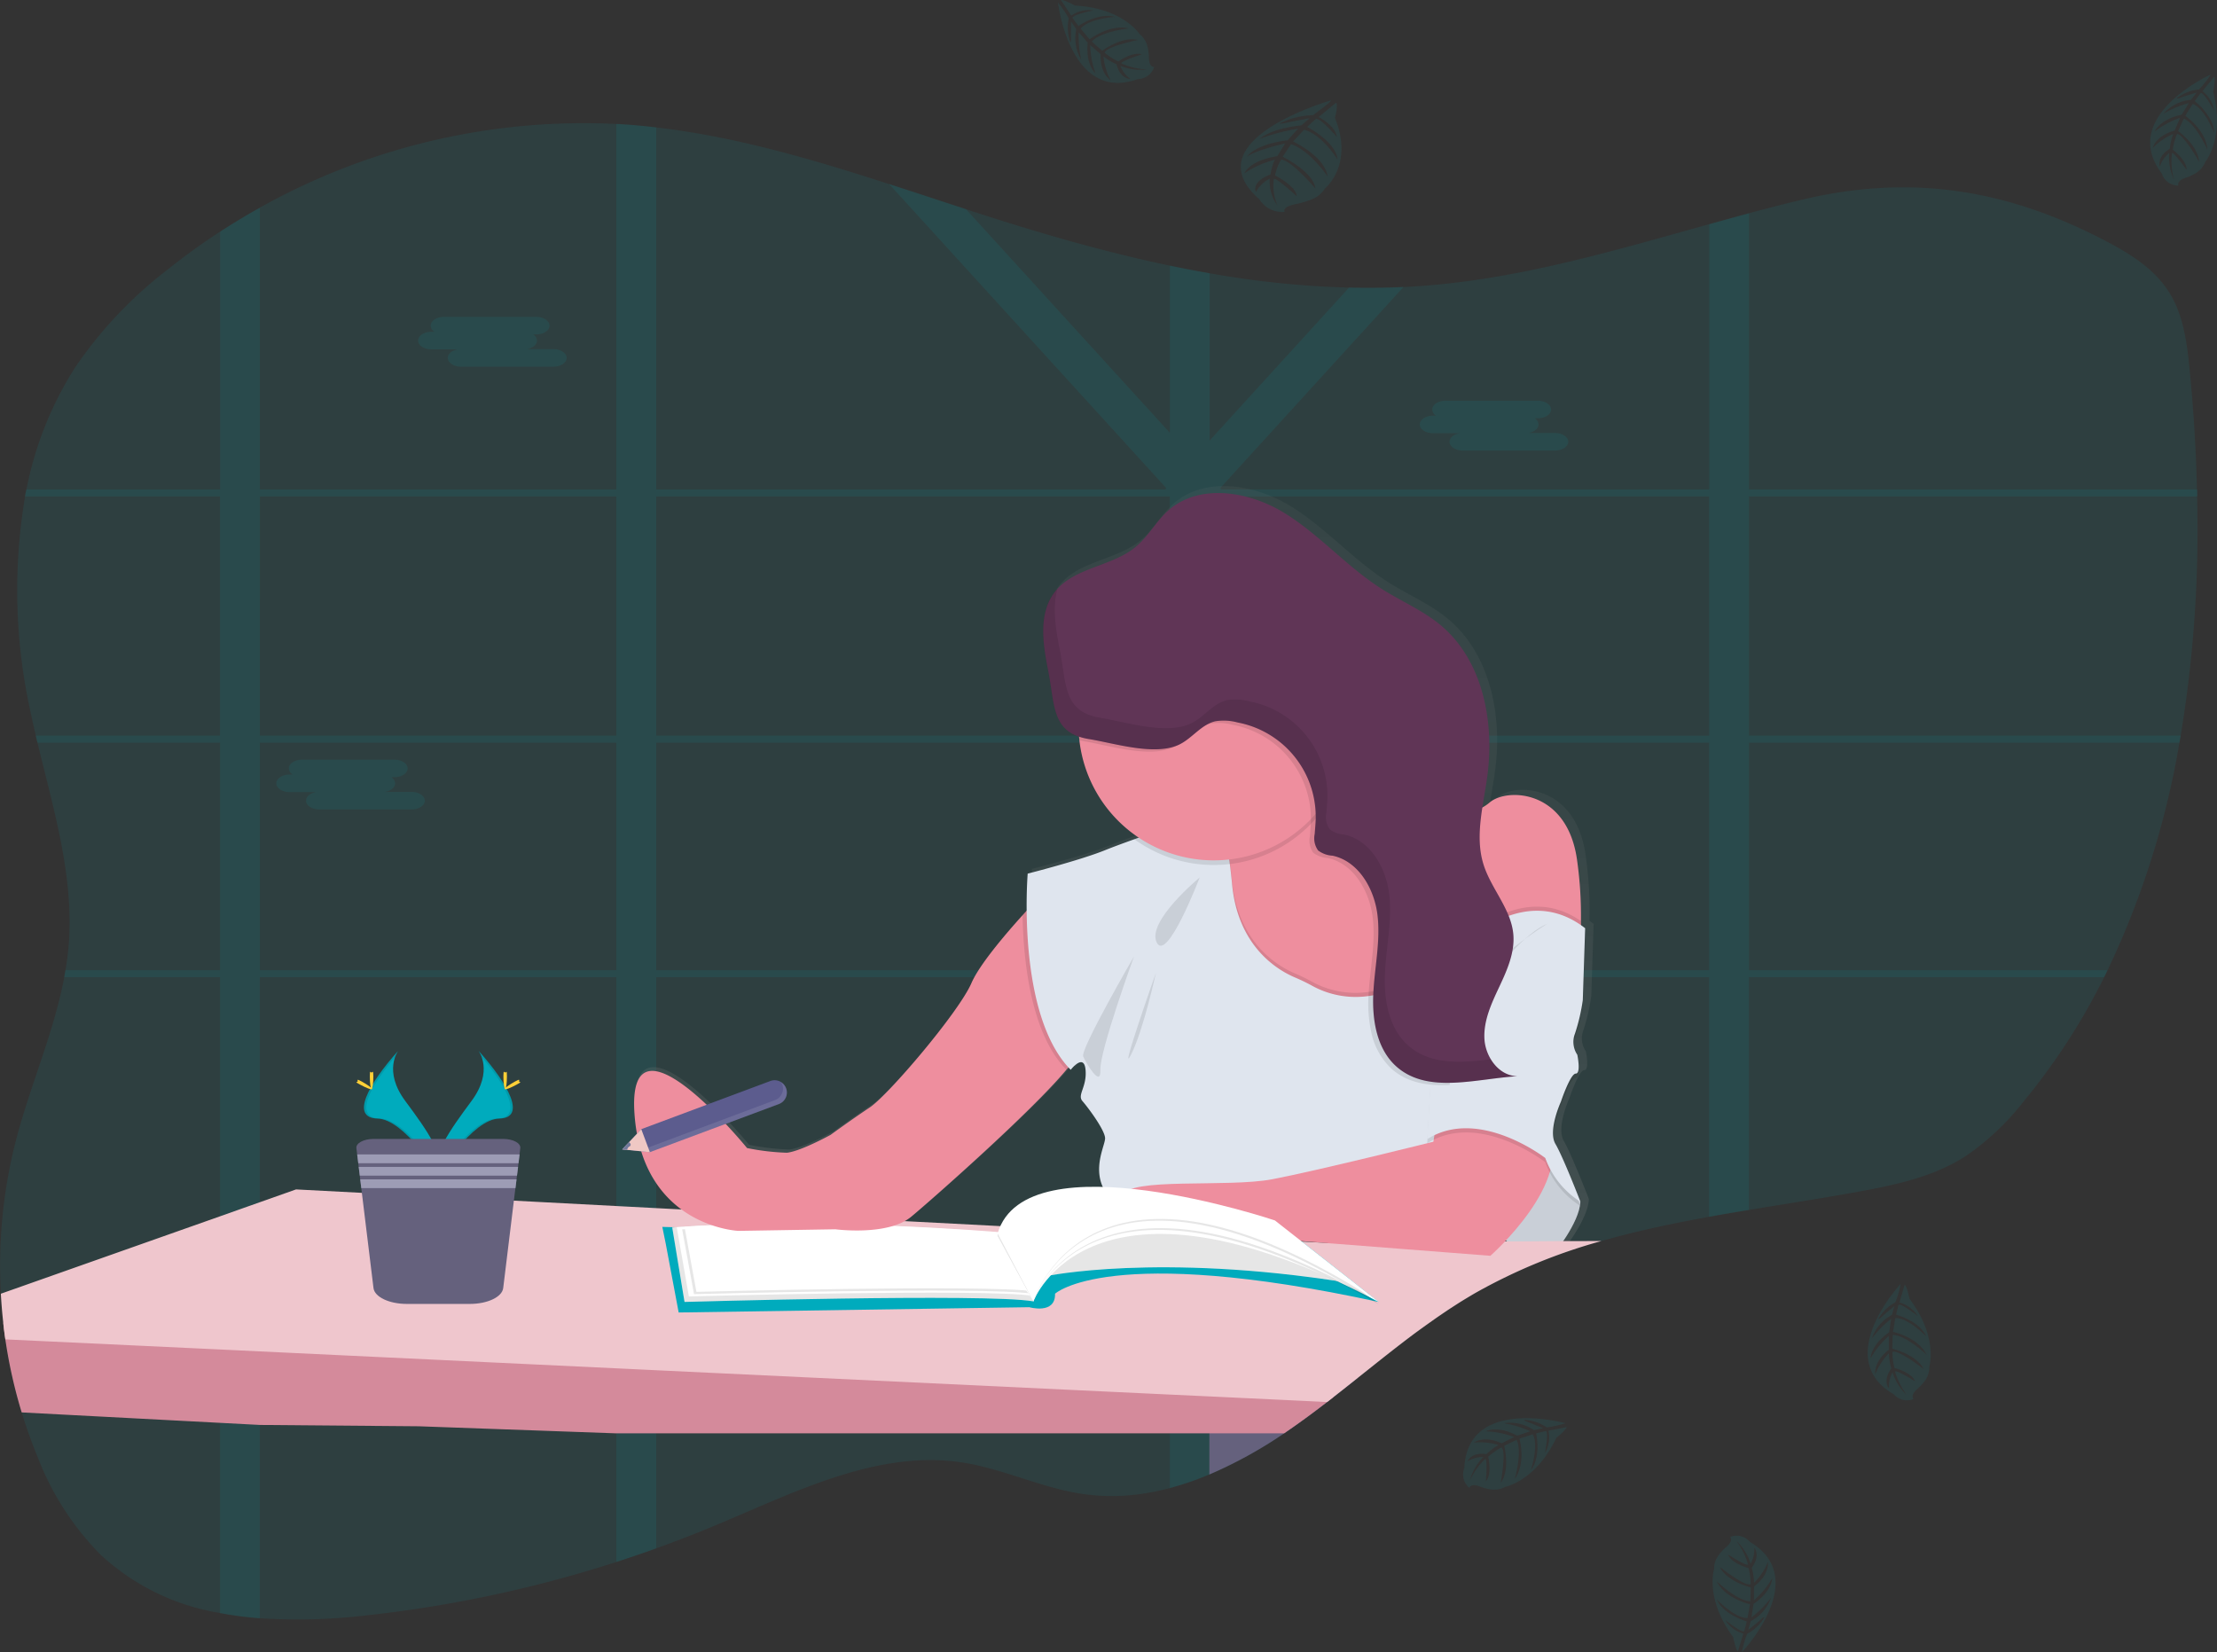 <svg xmlns="http://www.w3.org/2000/svg" xmlns:xlink="http://www.w3.org/1999/xlink" width="277.651" height="206.936" viewBox="0 0 277.651 206.936"><rect x="0" y="0" width="277.651" height="206.936" fill="#333333" stroke="none"/><defs><linearGradient id="a" x1="0.5" y1="1" x2="0.5" gradientUnits="objectBoundingBox"><stop offset="0" stop-color="gray" stop-opacity="0.251"/><stop offset="0.54" stop-color="gray" stop-opacity="0.122"/><stop offset="1" stop-color="gray" stop-opacity="0.102"/></linearGradient></defs><g transform="translate(-0.012 -0.057)"><path d="M343.554,190.867c-.05.294-.1.587-.155.881a108.081,108.081,0,0,1-8.995,28.488q-.212.44-.433.881a81.42,81.42,0,0,1-10.135,15.63,32.434,32.434,0,0,1-7.28,6.832c-3.906,2.49-8.473,3.5-12.961,4.331-4.664.862-9.388,1.573-14.1,2.359q-2.506.409-4.981.857c-4.554.823-9.073,1.775-13.485,3.036a70.1,70.1,0,0,0-15.729,6.47q-.6.341-1.182.7c-.391.236-.786.477-1.167.724s-.763.49-1.14.739l-.582.393c-.191.126-.38.262-.569.388-.561.383-1.114.786-1.667,1.174l-.021.016q-.547.393-1.088.786c-2.042,1.513-4.04,3.1-6.03,4.685l-1.256,1-1.945,1.539c-.38.3-.766.6-1.148.9-.278.218-.553.435-.836.65-1.418,1.093-2.855,2.163-4.32,3.185-.349.244-.7.488-1.049.726a55.284,55.284,0,0,1-9.317,5.133l-.042.018a36.967,36.967,0,0,1-4.95,1.707,29.622,29.622,0,0,1-2.915.632,25.763,25.763,0,0,1-7.9.136c-5.162-.731-10-3.146-15.147-3.953-10.623-1.649-20.938,3.67-30.934,7.846q-3.67,1.536-7.422,2.884-2.485.9-4.994,1.707a157.236,157.236,0,0,1-31.335,6.7,72.417,72.417,0,0,1-13.3.359,44.958,44.958,0,0,1-4.981-.648,28.749,28.749,0,0,1-15.045-7.34,35.242,35.242,0,0,1-7.852-12.214q-1.135-2.734-2-5.594a62.393,62.393,0,0,1-2.037-9.131c-.1-.7-.194-1.4-.262-2.1q-.2-1.8-.3-3.618a62.656,62.656,0,0,1,1.864-19.137c1.785-6.918,4.763-13.543,6.074-20.527.055-.294.1-.587.155-.881q.262-1.573.4-3.2c.661-8.541-1.9-16.9-3.914-25.274-.071-.294-.142-.587-.21-.881q-.328-1.392-.621-2.787a70.478,70.478,0,0,1-.721-27.17c.052-.294.113-.59.173-.881a43.948,43.948,0,0,1,6.124-15.318,53.083,53.083,0,0,1,11.535-12.2Q94.6,129.966,98,127.751q2.446-1.589,4.981-3.007a83.018,83.018,0,0,1,44.64-10.486q1.224.063,2.443.168,1.279.11,2.551.262c9.917,1.146,19.567,3.985,29.159,7.091q4.821,1.573,9.626,3.146,2.139.7,4.276,1.376c6.986,2.2,14.088,4.194,21.256,5.694q2.493.524,4.981.957a117.728,117.728,0,0,0,17.457,1.8q3.408.084,6.816-.071,1.722-.079,3.447-.231c11.878-1.017,23.332-4.428,34.833-7.631,1.662-.464,3.327-.925,4.981-1.371,2.186-.587,4.375-1.156,6.572-1.68,13.679-3.285,25.869-1.4,38.587,5.377,2.884,1.539,5.767,3.395,7.55,6.268s2.215,6.431,2.545,9.854c.467,4.871.787,9.81.889,14.77,0,.294,0,.587.018.881A157.137,157.137,0,0,1,343.554,190.867Z" transform="translate(-70.44 -98.673)" fill="#00abbd" opacity="0.1"/><path d="M261.6,220.529H260.7v.881h1.012Zm-10.132,0a.057.057,0,0,0,0,.021l-.079.729v.131h7.76v-.052l.553-.828Zm-20.75,0V192.041h8.913c-.094-.079-.191-.157-.291-.231l-.131-.1c-.055-.045-.11-.087-.168-.126s-.194-.139-.3-.207-.165-.113-.262-.168l-.06-.039h-7.7v-1.56l-.207.1-.22.123h-.016l-.047.029-.136.089c-.047.029-.094.058-.139.089-.136.092-.262.191-.406.294l-.131.1c-.089.068-.173.139-.262.21-.349.286-.692.585-1.049.86-.089.071-.178.139-.262.2a6.764,6.764,0,0,1-.592.388,2.808,2.808,0,0,1-.262.144l-.147.068-.134.058h0a5.566,5.566,0,0,1-.975.309v27.849h-13.37a.4.4,0,0,0,.026.092c.073.262.147.524.218.786h13.129v30.538h.2l.233.016.425.031.687.068.309.037.341.042h.05c.2.026.4.058.6.089l.128.021.288.047.414.073h0l.994-.052h0l.136.029a.8.8,0,0,1,.168.034V221.41h20.66v-.131l.079-.729a.058.058,0,0,1,0-.021Zm30.882,0H260.7v.881h1.012Zm-10.691,0-.089.881h8.633l.587-.881Zm-20.186,0V192.041h8.913c-.094-.079-.191-.157-.291-.231l-.131-.1c-.055-.045-.11-.087-.168-.126s-.194-.139-.3-.207-.165-.113-.262-.168l-.06-.039h-7.71v-1.56l-.207.1-.22.123h-.016l-.047.029-.136.089c-.047.029-.094.058-.139.089-.136.092-.262.191-.406.294l-.131.1c-.089.068-.173.139-.262.21-.349.286-.692.585-1.049.86-.089.071-.178.139-.262.2a6.764,6.764,0,0,1-.592.388,2.808,2.808,0,0,1-.262.144l-.147.068-.134.058h0a5.566,5.566,0,0,1-.975.309v27.849h-13.37a.4.4,0,0,0,.026.092c.073.262.149.524.22.786h13.126v30.536l.2.013.233.016.425.031.687.068.309.037.341.042h.05c.2.026.4.058.6.089l.128.021.288.047.414.073h0l.994-.052h0l.136.029a.8.8,0,0,1,.168.034V221.41h20.11l.094-.881ZM298.267,161.2h56.162c0-.294,0-.587-.018-.881H298.267V125.734c-1.667.446-3.332.907-4.981,1.371v33.218H232.2l-.155-.168.233-.262h0L255,134.959q-3.408.157-6.816.071l-17.47,19.164V133.24q-2.5-.433-4.981-.957v20.946l-25.542-28.017c-3.206-1.049-6.412-2.116-9.626-3.146l34.717,38.089-.155.168H161.406V114.97q-1.274-.144-2.551-.262-1.219-.107-2.443-.168v45.783h-44.64V125.037q-2.54,1.416-4.981,3.007v32.279H82.513c-.06.291-.121.587-.173.881h24.43V191.16H83.693c.068.294.139.587.21.881h22.878v28.488H87.41c-.05.294-.1.587-.155.881h19.525v79.656a44.929,44.929,0,0,0,4.981.648v-80.3h44.65v73.241q2.511-.815,4.994-1.707V221.41h64.317V285.4a36.972,36.972,0,0,0,4.949-1.707l.042-.018V221.41H293.27v30.009q2.488-.448,4.981-.857V221.41h44.48q.22-.44.433-.881h-44.9V192.041h53.907c.055-.294.1-.587.155-.881H298.267Zm-186.492,0h44.637V191.16h-44.64Zm0,59.326V192.041h44.637v28.488ZM161.409,161.2h64.314V191.16H161.406Zm0,59.326V192.041h64.314v28.488Zm131.864,0H230.714V192.041H293.27Zm0-29.361H230.714V162.006l.878-.8H293.27Zm-41.806,29.361a.058.058,0,0,0,0,.021l-.079.729v.131h7.76v-.052l.553-.828Zm10.132,0h-.894v.881h1.012Zm-30.882,0V192.041h8.913c-.094-.079-.191-.157-.291-.231l-.131-.1c-.055-.045-.11-.087-.168-.126s-.194-.139-.3-.207-.165-.113-.262-.168l-.06-.039h-7.707v-1.56l-.207.1-.22.123h-.016l-.047.029-.136.089c-.047.029-.094.058-.139.089-.136.092-.262.191-.406.294l-.131.1c-.089.068-.173.139-.262.21-.349.286-.692.585-1.049.86-.089.071-.178.139-.262.2a6.764,6.764,0,0,1-.592.388,2.808,2.808,0,0,1-.262.144l-.147.068-.134.058h0a5.566,5.566,0,0,1-.975.309v27.849h-13.37a.4.4,0,0,0,.026.092c.073.262.147.524.218.786h13.129v30.538h.2l.233.016.425.031.687.068.309.037.341.042h.05c.2.026.4.058.6.089l.128.021.288.047.414.073h0l.994-.052h0l.136.029a.8.8,0,0,1,.168.034V221.41h20.66v-.131l.079-.729a.058.058,0,0,1,0-.021Z" transform="translate(-79.211 -98.965)" fill="#00abbd" opacity="0.1"/><path d="M271.832,208.592h.4a.954.954,0,0,1-.474-.768h0c0-.608.745-1.1,1.654-1.1h11.574c.91,0,1.654.5,1.654,1.1h0c0,.606-.745,1.1-1.654,1.1H284.6a.957.957,0,0,1,.472.768c0,.524-.54.954-1.264,1.072h3.332c.907,0,1.652.5,1.652,1.1s-.745,1.1-1.652,1.1H275.552c-.907,0-1.652-.5-1.652-1.1,0-.524.54-.954,1.264-1.072h-3.332c-.907,0-1.652-.5-1.652-1.1S270.919,208.592,271.832,208.592Z" transform="translate(-217.808 -166.98)" fill="#00abbd" opacity="0.1"/><path d="M750.352,248.662h.388a.957.957,0,0,1-.475-.771h0c0-.606.745-1.1,1.654-1.1h11.574c.91,0,1.654.5,1.654,1.1h0c0,.608-.745,1.1-1.654,1.1h-.385a.959.959,0,0,1,.472.771c0,.524-.54.952-1.264,1.07h3.332c.907,0,1.652.5,1.652,1.1s-.745,1.1-1.652,1.1H754.077c-.907,0-1.652-.5-1.652-1.1,0-.524.54-.954,1.264-1.07h-3.337c-.907,0-1.652-.5-1.652-1.1S749.45,248.662,750.352,248.662Z" transform="translate(-570.882 -196.545)" fill="#00abbd" opacity="0.1"/><path d="M204.1,420.124h.388a.96.96,0,0,1-.472-.771h0c0-.606.742-1.1,1.652-1.1h11.574c.91,0,1.654.5,1.654,1.1h0c0,.608-.745,1.1-1.654,1.1h-.385a.959.959,0,0,1,.472.771c0,.524-.54.952-1.264,1.07H219.4c.91,0,1.652.5,1.652,1.1s-.742,1.1-1.652,1.1H207.822c-.907,0-1.652-.5-1.652-1.1,0-.524.543-.954,1.264-1.072H204.1c-.907,0-1.652-.5-1.652-1.1S203.195,420.124,204.1,420.124Z" transform="translate(-167.834 -323.056)" fill="#00abbd" opacity="0.1"/><path d="M666.848,713.44l-1.945,1.539c-.38.3-.766.6-1.148.9-.278.218-.553.435-.836.65-1.418,1.093-2.855,2.163-4.32,3.185-.349.244-.7.488-1.049.726a55.291,55.291,0,0,1-9.317,5.133l-.042.018V713.44Z" transform="translate(-496.721 -540.861)" fill="#65617d"/><path d="M493.67,351.479l.294-9.057c-.176-.136-.354-.262-.524-.388a48.285,48.285,0,0,0-.461-8.077c-1.185-9.057-8.879-9.254-11.05-7.385a5.239,5.239,0,0,1-.936.645c.2-1.292.44-2.587.616-3.867.949-6.9-.524-14.662-5.878-19.122-2.241-1.864-4.981-3.01-7.443-4.569-4.409-2.781-7.893-6.889-12.353-9.6s-10.722-3.723-14.613-.241c-1.507,1.348-2.48,3.217-4.027,4.517-2.884,2.422-7.38,2.582-9.9,5.288h0c-.126.136-.246.275-.362.422-2.1,2.69-1.523,6.5-.855,9.841.8,4.016.472,7.235,3.917,8.389.013.16.024.32.042.477A17.016,17.016,0,0,0,437.629,331l-.558.2c-1.489.524-2.829,1.033-3.686,1.382-3.146,1.282-9.768,2.952-9.768,2.952s-.157,1.888-.128,4.672c-2.207,2.4-5.891,6.614-6.973,9.112-1.573,3.644-10.46,14.08-12.827,15.656s-4.934,3.445-4.934,3.445-3.749,2.068-5.524,2.265a29.755,29.755,0,0,1-5.033-.592S373,351.479,373.991,365.762s13.121,14.767,13.121,14.767l12.235-.2s6.612.886,9.571-1.573c2.527-2.1,15.624-13.6,19.832-18.823.1.107.194.212.3.315,0,0,1.675-2.165,1.874,0s-1.088,3.146-.4,3.932,2.763,3.544,2.86,4.627-2.761,5.505,2.071,8.861c.076.052.157.1.246.152.862,1.964,3.6,3.885,3.6,3.885l14.8-.2,27.922,2.165s.831-.731,1.956-1.927c1.5,1.379,3.586,2.561,5.935,1.835,0,0,3.356-4.035,3.455-6.693,0,0-2.171-5.613-3.146-7.285s.692-5.316.692-5.316,1.182-3.544,1.874-3.544.2-2.359.2-2.359a2.868,2.868,0,0,1-.3-2.658A25.439,25.439,0,0,0,493.67,351.479Z" transform="translate(-294.37 -226.654)" fill="url(#a)"/><path d="M682.159,451.568l-1.049,1.227h0l-4.236,4.934-5.534.336-8.858.545s-11.944-14.392-9.7-17.525a5.735,5.735,0,0,0,.786-4.029c-.021-.194-.05-.388-.084-.579a16.75,16.75,0,0,0-1.395-4.3l.294-.134.189-.087,10.444-4.766,2.585-1.18a6.976,6.976,0,0,0,.708,2.04c.05.1.1.2.163.294,3.563,5.9,14.987,2.168,14.987,2.168Z" transform="translate(-499.598 -328.782)" fill="#ee8e9e"/><path d="M774.516,450.951a17.222,17.222,0,0,1-.661,5.112l-14.783,2.252-.553-3.838-2.189-15.155,2.055-2.055a5.487,5.487,0,0,0,4.7-1.174c2.152-1.861,9.789-1.665,10.963,7.34A49.849,49.849,0,0,1,774.516,450.951Z" transform="translate(-576.511 -335.529)" fill="#ee8e9e"/><path d="M788.923,611.643s3.327-4.014,3.426-6.656l-3.329-5.581-2.936-3.146L780.6,606.846S784.223,613.111,788.923,611.643Z" transform="translate(-594.419 -454.4)" fill="#dfe5ee"/><path d="M788.923,611.643s3.327-4.014,3.426-6.656l-3.329-5.581-2.936-3.146L780.6,606.846S784.223,613.111,788.923,611.643Z" transform="translate(-594.419 -454.4)" opacity="0.1"/><path d="M238.615,696.561c-.278.218-.553.435-.836.65-1.418,1.093-2.855,2.163-4.32,3.185-.349.244-.7.488-1.049.726H148.783l-24.742-.886-19.9-.168-4.981-.262L74.31,698.5a62.392,62.392,0,0,1-2.047-9.139c-.1-.7-.194-1.4-.262-2.1l27.151,1.5,4.981.281,44.64,2.49,4.994.278,64.317,3.591,4.949.278h.042Z" transform="translate(-71.582 -521.544)" fill="#d48a9b"/><path d="M271.3,630.084a70.1,70.1,0,0,0-15.729,6.47c-.4.228-.786.461-1.182.7s-.786.477-1.167.724-.763.49-1.14.739l-.582.393-.569.388c-.561.385-1.114.787-1.667,1.174l-.021.016q-.547.393-1.088.786c-2.042,1.513-4.04,3.1-6.03,4.685q-.629.5-1.261,1l-1.94,1.539c-.38.3-.766.6-1.148.9-.278.218-.553.435-.836.65l-14.681-.7h-.042l-4.949-.231-64.346-3.049-4.994-.239-44.64-2.121-4.981-.239-26.9-1.266c-.1-.7-.194-1.4-.262-2.1q-.2-1.8-.3-3.618l27.463-9.7,4.981-1.764,4.525-1.6,8.245.43,19.056.978h0l12.825.674,4.994.262,3.19.168h0l.763.042h0l26.85,1.4h0l.283.018h0l11.98.624h.215l1.2.06h0l4.084.215,5.107.262h0l1.683.089h0l.317.018,2.38.123h0l.679.034h0l2.273.121h0l.9.05h.218l2.126.113,3.293.173h.016l1.022.052h.11l.611.034,1.5.079h0l1.311.068h.013l1.471.076h.024l1.114.06h0l.855.044,3.033.16h0l.545.029h.189l.262.016h0l.889.047h0l.4.021h0l3.093.16h.283l4.567-.039h.031l17.363-.142h1.717l5.589-.045h.834Z" transform="translate(-70.726 -474.595)" fill="#efc6cd"/><path d="M387.307,641.356l1.615,8.591,43.906-.661s3.3.954,3.23-1.688c0,0,6.682-6.315,40.529,1.028l-13-10.206-35.522,1.909-41.19-1.1Z" transform="translate(-303.915 -485.508)" fill="#00abbd"/><path d="M391.59,640.447l1.541,9.325s37.75-1.1,43.685-.073l-4.485-8.517S409.506,639.052,391.59,640.447Z" transform="translate(-307.39 -486.654)" fill="#fff"/><path d="M391.59,640.447l1.541,9.325s37.75-1.1,43.685-.073l-4.485-8.517S409.506,639.052,391.59,640.447Z" transform="translate(-307.39 -486.654)" opacity="0.1"/><path d="M393.74,640.41l1.52,8.672s37.271-1.022,43.143-.068l-4.423-7.92S411.43,639.112,393.74,640.41Z" transform="translate(-308.976 -486.651)" fill="#fff"/><path d="M396.35,641.5l1.481,8.111s36.453-.957,42.207-.063l-4.326-7.411S413.655,640.272,396.35,641.5Z" transform="translate(-310.902 -487.47)" opacity="0.1"/><path d="M397.47,640.382l1.489,8.127s36.453-.957,42.207-.063l-4.336-7.419S414.775,639.168,397.47,640.382Z" transform="translate(-311.728 -486.652)" fill="#fff"/><path d="M284.325,557.41s1.909,2.493-.878,6.26-5.088,6.944-4.158,9.293c0,0,4.194-6.994,7.629-7.078S288.092,561.615,284.325,557.41Z" transform="translate(-224.374 -425.735)" fill="#00abbd"/><path d="M284.628,557.41a3.031,3.031,0,0,1,.391.786c3.34,3.932,5.12,7.6,1.909,7.681-2.991.084-6.577,5.432-7.437,6.785q.045.152.1.307s4.194-6.994,7.629-7.078S288.4,561.615,284.628,557.41Z" transform="translate(-224.677 -425.735)" opacity="0.1"/><path d="M311.38,567.955c0,.876-.1,1.589-.22,1.589s-.22-.713-.22-1.589.123-.467.244-.467S311.38,567.077,311.38,567.955Z" transform="translate(-247.883 -433.1)" fill="#ffd037"/><path d="M313.028,571.828c-.771.422-1.442.676-1.5.569s.524-.524,1.29-.954.467-.115.524,0S313.8,571.408,313.028,571.828Z" transform="translate(-248.314 -435.927)" fill="#ffd037"/><path d="M248.61,557.41s-1.908,2.493.881,6.26,5.086,6.944,4.158,9.293c0,0-4.208-6.994-7.631-7.078S244.843,561.615,248.61,557.41Z" transform="translate(-198.734 -425.735)" fill="#00abbd"/><path d="M248.61,557.41a3.146,3.146,0,0,0-.391.786c-3.34,3.932-5.12,7.6-1.908,7.681,2.991.084,6.58,5.432,7.44,6.785a3.142,3.142,0,0,1-.1.307s-4.208-6.994-7.631-7.078S244.843,561.615,248.61,557.41Z" transform="translate(-198.734 -425.735)" opacity="0.1"/><path d="M247.13,567.955c0,.876.1,1.589.22,1.589s.22-.713.22-1.589-.123-.467-.244-.467S247.13,567.077,247.13,567.955Z" transform="translate(-200.801 -433.1)" fill="#ffd037"/><path d="M241.174,571.828c.771.422,1.444.676,1.5.569s-.524-.524-1.29-.954-.467-.115-.524,0S240.4,571.408,241.174,571.828Z" transform="translate(-196.061 -435.927)" fill="#ffd037"/><path d="M261.23,600.634l-.094.786-.134,1.1-.055.459-.134,1.1-.058.459-.136,1.1-1.526,12.51c-.136,1.117-1.961,1.987-4.163,1.987h-7.922c-2.2,0-4.024-.87-4.16-1.987l-1.528-12.51-.134-1.1-.055-.459-.136-1.1-.055-.459-.134-1.1-.1-.786c-.076-.632.91-1.164,2.158-1.164h16.217C260.328,599.47,261.316,600,261.23,600.634Z" transform="translate(-196.06 -456.769)" fill="#65617d"/><path d="M190.988,551.59l-.134,1.1H170.784l-.134-1.1Z" transform="translate(-125.904 -406.946)" fill="#9d9cb5"/><path d="M191.33,557.54l-.134,1.1h-19.69l-.136-1.1Z" transform="translate(-126.435 -411.336)" fill="#9d9cb5"/><path d="M191.678,563.49l-.134,1.1h-19.31l-.134-1.1Z" transform="translate(-126.974 -415.726)" fill="#9d9cb5"/><path d="M397.5,594.99s-5.091-4.894-4.894,1.468S397.5,594.99,397.5,594.99Z" transform="translate(-308.134 -452.137)" fill="#ee8e9e"/><path d="M429.047,502.983a7.427,7.427,0,0,1-1.515,2.336c-4.415,5.317-16.975,16.366-19.436,18.416-2.936,2.448-9.5,1.573-9.5,1.573l-12.138.2s-12.041-.49-13.021-14.681,14.1,4.307,14.1,4.307a29.44,29.44,0,0,0,4.994.587c1.762-.194,5.482-2.249,5.482-2.249s2.546-1.861,4.894-3.426,11.16-11.944,12.728-15.567c.994-2.3,4.194-6.058,6.4-8.5,1.269-1.4,2.21-2.359,2.21-2.359S429.731,499.947,429.047,502.983Z" transform="translate(-293.965 -371.289)" fill="#ee8e9e"/><path d="M565.957,502.953a7.427,7.427,0,0,1-1.515,2.336c-4.457-4.538-5.387-13.593-5.492-19.35,1.269-1.4,2.21-2.359,2.21-2.359S566.642,499.918,565.957,502.953Z" transform="translate(-430.876 -371.26)" opacity="0.1"/><path d="M681.108,469.529h0l-4.234,4.934-5.534.336-8.858.545s-11.944-14.392-9.7-17.525a5.735,5.735,0,0,0,.786-4.029c-.021-.194-.05-.388-.084-.579a16.749,16.749,0,0,0-1.395-4.3l.294-.134.189-.087a18.8,18.8,0,0,1,.96,4.014c.029.186.055.38.081.579.092.708.176,1.494.262,2.359.682,7.922,5.665,10.9,7.914,11.852a22.837,22.837,0,0,1,2.118,1.025,11.3,11.3,0,0,0,7.1,1.285c5.552-.729,10.08-4.763,10.08-4.763l.024,3.972Z" transform="translate(-499.598 -345.516)" opacity="0.1"/><path d="M613.992,496.816s-36.416-.1-41.216-3.426-1.956-7.734-2.055-8.811-2.152-3.817-2.837-4.6.587-1.762.391-3.914-1.859,0-1.859,0c-6.855-6.952-5.387-24.572-5.387-24.572s6.554-1.662,9.7-2.939c.852-.346,2.179-.839,3.67-1.371l.553-.2c3.846-1.376,8.418-2.931,8.418-2.931s.878-.621,1.762,1.237a16.337,16.337,0,0,1,1.135,4.43c.029.186.055.38.081.579.092.708.176,1.494.262,2.359.682,7.922,5.665,10.9,7.914,11.852a22.827,22.827,0,0,1,2.118,1.025,11.3,11.3,0,0,0,7.1,1.285c5.552-.729,10.08-4.763,10.08-4.763l.024,3.972.068,11.933Z" transform="translate(-432.312 -342.019)" fill="#dfe5ee"/><path d="M645.823,582.812l-.587,3.72s-14.489,3.62-20.165,4.7-17.916-.294-18.8,2.055,3.72,5.581,3.72,5.581l14.681-.2,27.7,2.155s10.573-9.3,7.146-15.763S645.823,582.812,645.823,582.812Z" transform="translate(-465.711 -443.482)" fill="#ee8e9e"/><path d="M627.949,474.58s-6.659,5.482-5.385,8.127S627.949,474.58,627.949,474.58Z" transform="translate(-477.693 -364.619)" opacity="0.1"/><path d="M594.236,512.29s-6.756,11.65-6.363,12.531,2.252,4.014,2.152,1.665S594.236,512.29,594.236,512.29Z" transform="translate(-452.204 -392.443)" opacity="0.1"/><path d="M612.939,520.14s-1.573,7.243-3.133,10.279S612.939,520.14,612.939,520.14Z" transform="translate(-468.165 -398.235)" opacity="0.1"/><path d="M637.141,428.373a16.935,16.935,0,0,1-12.872,8.709h-.031a16.907,16.907,0,0,1-11.918-3.12c3.932-1.421,8.971-3.13,8.971-3.13s.878-.621,1.762,1.237l13.218-6.03A7.007,7.007,0,0,0,637.141,428.373Z" transform="translate(-470.254 -328.804)" opacity="0.1"/><path d="M619.55,354.125a16.858,16.858,0,0,1-2.228,8.4,17.058,17.058,0,0,1-2.525,3.361,16.865,16.865,0,0,1-10.266,5.075H604.5a16.534,16.534,0,0,1-1.882.107,16.935,16.935,0,0,1-16.828-15.027,16.423,16.423,0,0,1-.107-1.911,16.935,16.935,0,1,1,33.87,0Z" transform="translate(-450.598 -263.254)" fill="#ee8e9e"/><path d="M753.434,500.731l1.573-2.359s8.614-10.279,17.04-3.72l-.294,9.008a23.879,23.879,0,0,1-.981,4.194,2.865,2.865,0,0,0,.294,2.645s.49,2.359-.194,2.359-1.861,3.523-1.861,3.523-1.665,3.623-.684,5.288,3.133,7.243,3.133,7.243a10.792,10.792,0,0,1-4.407-5.482s-8.321-6.462-14.783-2.359Z" transform="translate(-573.516 -377.815)" opacity="0.1"/><path d="M780.677,490.316a17.224,17.224,0,0,1-.661,5.112l-14.783,2.252-.553-3.838C766.615,491.824,773.651,485.406,780.677,490.316Z" transform="translate(-582.672 -374.895)" opacity="0.1"/><path d="M753.434,498.731l1.573-2.359s8.614-10.279,17.04-3.72l-.294,9.008a23.879,23.879,0,0,1-.981,4.195,2.865,2.865,0,0,0,.294,2.645s.49,2.359-.194,2.359-1.861,3.523-1.861,3.523-1.665,3.623-.684,5.288,3.133,7.243,3.133,7.243a10.792,10.792,0,0,1-4.407-5.482s-8.321-6.462-14.783-2.359Z" transform="translate(-573.516 -376.339)" fill="#dfe5ee"/><path d="M771.641,496.61s-14.193,8.714-13.509,16.356C758.133,512.966,766.063,498.959,771.641,496.61Z" transform="translate(-577.824 -380.874)" opacity="0.1"/><path d="M632.024,387.244l.068,11.933c-2.684.121-5.214-.228-7.214-1.966a8.657,8.657,0,0,1-2.622-4.693,16.626,16.626,0,0,1-.341-4.438.247.247,0,0,1,0-.045c.165-3.3.923-6.591.524-9.865s-2.383-6.73-5.623-7.419a3.4,3.4,0,0,1-1.814-.658,2.631,2.631,0,0,1-.425-2.066l.094-1.224c.024-.315.034-.627.034-.938a12.014,12.014,0,0,0-9.7-11.781l-.1-.018a6.625,6.625,0,0,0-2.774-.155c-1.735.4-2.857,2.084-4.457,2.884-3.067,1.531-8.182-.144-11.393-.671-.21-.034-.409-.073-.6-.118a16.43,16.43,0,0,1-.107-1.911,16.935,16.935,0,1,1,31.642,8.4c.05.1.1.2.163.294,3.563,5.9,14.987,2.168,14.987,2.168l.687,21.048Z" transform="translate(-450.517 -263.229)" opacity="0.1"/><path d="M585.96,322.373c1.589-.8,2.711-2.485,4.457-2.884a6.688,6.688,0,0,1,2.776.152l.1.021a12.025,12.025,0,0,1,9.655,12.722l-.094,1.224a2.593,2.593,0,0,0,.427,2.063,3.314,3.314,0,0,0,1.812.655c3.24.692,5.225,4.129,5.623,7.422s-.372,6.6-.524,9.907.456,6.96,2.957,9.134c3.932,3.408,9.909,1.468,15.113,1.156-2.3,0-4.027-2.375-4.153-4.672s.9-4.483,1.874-6.554,1.958-4.3,1.741-6.591c-.3-3.146-2.779-5.665-3.728-8.693-1.106-3.523-.039-7.306.461-10.969.941-6.858-.524-14.578-5.833-19.011-2.223-1.853-4.942-2.994-7.385-4.546-4.378-2.776-7.831-6.847-12.256-9.548s-10.638-3.7-14.5-.241c-1.494,1.34-2.459,3.2-4,4.491-3,2.53-7.773,2.577-10.18,5.681-2.071,2.671-1.51,6.465-.847,9.781.883,4.423.385,7.865,5.112,8.651C577.778,322.232,582.89,323.907,585.96,322.373Z" transform="translate(-438.19 -229.099)" fill="#603556"/><path d="M624.81,395.435c-3.788.464-7.542.7-10.3-1.688-2.5-2.173-3.117-5.822-2.957-9.133s.925-6.619.524-9.909-2.383-6.727-5.623-7.419a3.363,3.363,0,0,1-1.811-.655,2.614,2.614,0,0,1-.427-2.066l.094-1.224a12.022,12.022,0,0,0-9.655-12.72l-.1-.021a6.686,6.686,0,0,0-2.776-.152c-1.735.4-2.858,2.1-4.457,2.884-3.07,1.534-8.179-.142-11.4-.668-4.719-.773-4.226-4.221-5.112-8.651-.5-2.475-.933-5.217-.262-7.561a4.137,4.137,0,0,0-.362.422c-2.071,2.671-1.51,6.465-.847,9.781.884,4.423.385,7.865,5.112,8.651,3.214.524,8.326,2.2,11.4.668,1.589-.8,2.711-2.485,4.457-2.884a6.687,6.687,0,0,1,2.776.152l.1.021a12.025,12.025,0,0,1,9.655,12.722l-.094,1.224a2.593,2.593,0,0,0,.427,2.063,3.314,3.314,0,0,0,1.812.655c3.24.692,5.225,4.129,5.623,7.422s-.37,6.6-.524,9.907.456,6.96,2.957,9.133c3.932,3.408,9.909,1.468,15.113,1.156A3.987,3.987,0,0,1,624.81,395.435Z" transform="translate(-438.094 -262.701)" opacity="0.1"/><path d="M370.078,577.565l16.162-6.03a1.539,1.539,0,0,1,1.979.9h0a1.539,1.539,0,0,1-.9,1.979l-16.162,6.03-3.466-.346Z" transform="translate(-289.755 -436.085)" fill="#5c5c8e"/><path d="M387.7,572.625h0a1.539,1.539,0,0,1-.9,1.979l-16.172,6.051-2.6-.262-.375.4,3.466.346,16.162-6.029a1.539,1.539,0,0,0,.9-1.979h0a1.539,1.539,0,0,0-.629-.768A1.784,1.784,0,0,1,387.7,572.625Z" transform="translate(-289.726 -436.766)" fill="#fff" opacity="0.1"/><path d="M299.648,539.52l1.075,2.881-2.842-.286-.621-.063.849-.9Z" transform="translate(-219.323 -398.04)" fill="#efc8c4"/><path d="M368.561,601a.687.687,0,0,1,.168.181.262.262,0,0,1,0,.281.561.561,0,0,1-.155.113.524.524,0,0,0-.231.388l-.624-.06Z" transform="translate(-289.777 -457.898)" fill="#727a9c"/><path d="M569.529,638.563s14-2.939,37.488.786l-9.2-6.753-16.741-3.426-11.844,3.146Z" transform="translate(-438.461 -478.683)" fill="#fff"/><path d="M569.529,638.563s14-2.939,37.488.786l-9.2-6.753-16.741-3.426-11.844,3.146Z" transform="translate(-438.461 -478.683)" opacity="0.1"/><path d="M551.537,644.008s7.049-19.069,43.256.06l-13-8.363s-31.131-8.6-34.728,1.311Z" transform="translate(-422.11 -480.95)" fill="#fff"/><path d="M551.485,640.1s7.049-20.388,43.256.367l-12.995-9.071s-31.141-10.287-34.746.48Z" transform="translate(-422.058 -477.052)" opacity="0.1"/><path d="M551.537,639.885s7.049-20.689,43.256.066l-13-9.071s-31.131-9.993-34.728.786Z" transform="translate(-422.11 -476.833)" fill="#fff"/><path d="M551.508,637.524s7.049-22.994,43.256.354l-13.005-10.206s-31.131-10.486-34.728,1.615Z" transform="translate(-422.08 -474.467)" opacity="0.1"/><path d="M551.508,636.685s7.049-23.274,43.256.073l-13.005-10.206s-31.131-10.486-34.728,1.615Z" transform="translate(-422.08 -473.64)" fill="#fff"/><path d="M966.818,668.71s-8.69,9.309-.868,13.831a2.17,2.17,0,0,0,2.483.587s-.493-.438.5-1.282a5.862,5.862,0,0,0,.931-1.022,2.884,2.884,0,0,0,.54-1.746h0s1.138-3.694-2.477-8.489c0,0-.328-1.6-.606-1.78l-.661,2.236a3.851,3.851,0,0,1,2.283,1.686s-2.186-1.717-2.4-1.358c-.042.073-.3,1.2-.3,1.2s2.884.745,3.786,2.726c0,0-2.331-2.393-3.885-2.3l-.283,1.725s3.086.64,4.194,2.858c0,0-2.522-2.42-4.236-2.475l-.05,1.733s3,.682,3.911,2.532c0,0-3.2-2.5-3.9-2.134a8.565,8.565,0,0,0,.262,2.013s2.139.524,2.574,1.662c0,0-2.312-1.445-2.511-1.224a9.02,9.02,0,0,0,1.486,2.939,6.521,6.521,0,0,1-1.8-2.826,3.6,3.6,0,0,0-.435,2.011s-.857-.949.291-2.511a8.284,8.284,0,0,1-.315-1.882,7.83,7.83,0,0,0-1.7,2.622s-.262-1.552,1.694-3.07V675.23a11.131,11.131,0,0,0-2.27,2.8s-.026-1.625,2.31-3.243l.262-1.7a13.266,13.266,0,0,0-2.425,2.47,5.275,5.275,0,0,1,2.517-2.952l.307-1.111s-1.248,1.022-1.573,1.347-.448.262-.448.262a5.5,5.5,0,0,1,2.15-2.082A12.523,12.523,0,0,0,966.818,668.71Z" transform="translate(-728.769 -507.857)" fill="#00abbd" opacity="0.1"/><path d="M1105.239,90.91s-11.611,5.243-6.137,12.424a2.173,2.173,0,0,0,2.063,1.5s-.286-.6.952-.994a5.743,5.743,0,0,0,1.253-.585,2.884,2.884,0,0,0,1.172-1.4h0s2.475-2.968.988-8.785c0,0,.317-1.607.129-1.877L1104.185,93a3.848,3.848,0,0,1,1.458,2.435s-1.353-2.428-1.688-2.176c-.068.05-.737.994-.737.994s2.359,1.8,2.441,3.977c0,0-1.227-3.109-2.7-3.623l-.925,1.484s2.6,1.78,2.774,4.255c0,0-1.395-3.2-2.954-3.917L1101.136,98s2.5,1.785,2.622,3.846c0,0-1.984-3.539-2.771-3.471a8.143,8.143,0,0,0-.524,1.958s1.767,1.311,1.735,2.527c0,0-1.573-2.223-1.835-2.1a8.978,8.978,0,0,0,.239,3.285,6.508,6.508,0,0,1-.574-3.3,3.588,3.588,0,0,0-1.177,1.688s-.425-1.209,1.237-2.207a8.221,8.221,0,0,1,.435-1.856,7.826,7.826,0,0,0-2.572,1.754s.354-1.534,2.747-2.178l.682-1.6a11.143,11.143,0,0,0-3.177,1.709s.6-1.51,3.382-2.1l.894-1.463a13.389,13.389,0,0,0-3.19,1.342,5.3,5.3,0,0,1,3.463-1.751l.711-.907s-1.547.461-1.979.634-.524.071-.524.071a5.5,5.5,0,0,1,2.8-1.091A13.755,13.755,0,0,0,1105.239,90.91Z" transform="translate(-828.342 -81.53)" fill="#00abbd" opacity="0.1"/><path d="M674.5,103.29s-17.444,4.981-8.963,12.395a3.365,3.365,0,0,0,3.167,1.573s-.451-.608,1.416-.978a11.092,11.092,0,0,0,1.882-.556,3.358,3.358,0,0,0,1.735-1.387h0s3.67-2.936,1.261-8.856c0,0,.438-1.615.144-1.893l-2.181,1.788s2.1,1.077,2.273,2.5c0,0-2.116-2.488-2.622-2.244-.1.05-1.091.983-1.091.983s3.639,1.882,3.8,4.087c0,0-1.94-3.175-4.194-3.733l-1.363,1.473s3.985,1.869,4.312,4.375c0,0-2.2-3.274-4.577-4.037l-1.049,1.573s3.838,1.872,4.09,3.959c0,0-3.1-3.631-4.291-3.586a6.144,6.144,0,0,0-.747,1.969s2.711,1.384,2.7,2.6c0,0-2.449-2.291-2.852-2.171a6.247,6.247,0,0,0,.451,3.327,4.983,4.983,0,0,1-.96-3.353,3.942,3.942,0,0,0-1.735,1.673s-.676-1.23,1.814-2.194c0,0,.317-1.673.608-1.867a12.823,12.823,0,0,0-3.846,1.7s.493-1.541,4.1-2.129l.991-1.6s-3.618.818-4.766,1.644c0,0,.873-1.51,5.067-2.034l1.311-1.455a25.793,25.793,0,0,0-4.8,1.271s1.272-1.271,5.2-1.678l1.049-.9s-2.331.425-2.981.587-.786.058-.786.058a10.326,10.326,0,0,1,4.194-1.028S674.65,103.4,674.5,103.29Z" transform="translate(-507.803 -90.665)" fill="#00abbd" opacity="0.1"/><path d="M892.273,803.576s8.782-9.225,1-13.823a2.174,2.174,0,0,0-2.477-.613s.49.443-.506,1.279a5.91,5.91,0,0,0-.941,1.012,2.865,2.865,0,0,0-.556,1.741h0s-1.177,3.683,2.394,8.512c0,0,.312,1.607.587,1.788l.684-2.231a3.849,3.849,0,0,1-2.268-1.707s2.168,1.735,2.383,1.379c.045-.073.309-1.2.309-1.2s-2.884-.786-3.759-2.763c0,0,2.307,2.417,3.864,2.336l.3-1.722s-3.078-.669-4.171-2.884c0,0,2.5,2.443,4.213,2.517l.065-1.735s-2.991-.724-3.9-2.585c0,0,3.172,2.532,3.875,2.173a7.809,7.809,0,0,0-.262-2.013s-2.134-.561-2.559-1.688c0,0,2.3,1.468,2.5,1.248a8.993,8.993,0,0,0-1.458-2.952,6.517,6.517,0,0,1,1.777,2.842,3.582,3.582,0,0,0,.454-2.005s.849.959-.315,2.509a8.285,8.285,0,0,1,.3,1.885,7.849,7.849,0,0,0,1.72-2.593s.262,1.555-1.722,3.052l-.026,1.746a11.127,11.127,0,0,0,2.3-2.784s0,1.628-2.341,3.222l-.262,1.693a13.3,13.3,0,0,0,2.448-2.446,5.282,5.282,0,0,1-2.545,2.926l-.317,1.109s1.258-1.009,1.594-1.332.451-.262.451-.262a5.487,5.487,0,0,1-2.171,2.06A13.438,13.438,0,0,0,892.273,803.576Z" transform="translate(-674.114 -596.584)" fill="#00abbd" opacity="0.1"/><path d="M575.85,55.657s1.5,12.646,10,9.595a2.174,2.174,0,0,0,2.053-1.518s-.655.094-.661-1.206a5.868,5.868,0,0,0-.181-1.371,2.862,2.862,0,0,0-.983-1.539h0s-2.087-3.256-8.093-3.576c0,0-1.437-.786-1.751-.687l1.282,1.948a3.839,3.839,0,0,1,2.76-.655s-2.721.561-2.582.954c.026.081.724,1,.724,1s2.451-1.73,4.548-1.14c0,0-3.332.231-4.265,1.481l1.119,1.332s2.48-1.945,4.894-1.366c0,0-3.476.367-4.627,1.638l1.306,1.159s2.454-1.851,4.457-1.353c0,0-3.974.828-4.147,1.6a8.383,8.383,0,0,0,1.712,1.1s1.793-1.287,2.931-.894c0,0-2.6.834-2.556,1.127a9.011,9.011,0,0,0,3.2.76,6.653,6.653,0,0,1-3.322-.446,3.6,3.6,0,0,0,1.256,1.631s-1.279.039-1.733-1.835a8.354,8.354,0,0,1-1.638-.973,7.846,7.846,0,0,0,.9,2.978s-1.358-.786-1.253-3.274l-1.311-1.135a11.188,11.188,0,0,0,.674,3.547s-1.258-1.03-.986-3.859l-1.125-1.292a13.318,13.318,0,0,0,.317,3.445A5.278,5.278,0,0,1,578.146,59l-.653-.952s-.024,1.612,0,2.079-.089.511-.089.511a5.505,5.505,0,0,1-.2-3A13.386,13.386,0,0,0,575.85,55.657Z" transform="translate(-443.345 -55.29)" fill="#00abbd" opacity="0.1"/><path d="M782.225,733.525s-12.274-3.408-12.667,5.621a2.175,2.175,0,0,0,.627,2.475s.16-.64,1.366-.155a5.875,5.875,0,0,0,1.337.354,2.865,2.865,0,0,0,1.8-.33h0s3.8-.7,6.381-6.119c0,0,1.271-1.03,1.311-1.361l-2.289.448a3.848,3.848,0,0,1-.44,2.805s.524-2.732.1-2.753c-.086,0-1.2.291-1.2.291s.671,2.9-.669,4.617c0,0,1.049-3.172.244-4.509l-1.662.548s.86,3.031-.592,5.044c0,0,.98-3.353.236-4.9l-1.557.758s.786,2.973-.438,4.64c0,0,.739-3.99.092-4.444a8.528,8.528,0,0,0-1.659,1.169s.524,2.147-.283,3.052c0,0,.21-2.719-.076-2.792a8.975,8.975,0,0,0-1.919,2.677,6.518,6.518,0,0,1,1.673-2.9,3.6,3.6,0,0,0-1.984.543s.446-1.2,2.359-.9a8.214,8.214,0,0,1,1.523-1.148,7.79,7.79,0,0,0-3.1-.3s1.253-.954,3.5.084l1.552-.786a11.18,11.18,0,0,0-3.536-.718s1.429-.786,3.932.548l1.62-.553a13.339,13.339,0,0,0-3.308-1.009,5.285,5.285,0,0,1,3.78.87l1.127-.244s-1.484-.634-1.927-.786-.44-.262-.44-.262a5.506,5.506,0,0,1,2.839.944A13.574,13.574,0,0,0,782.225,733.525Z" transform="translate(-586.158 -555.215)" fill="#00abbd" opacity="0.1"/></g></svg>